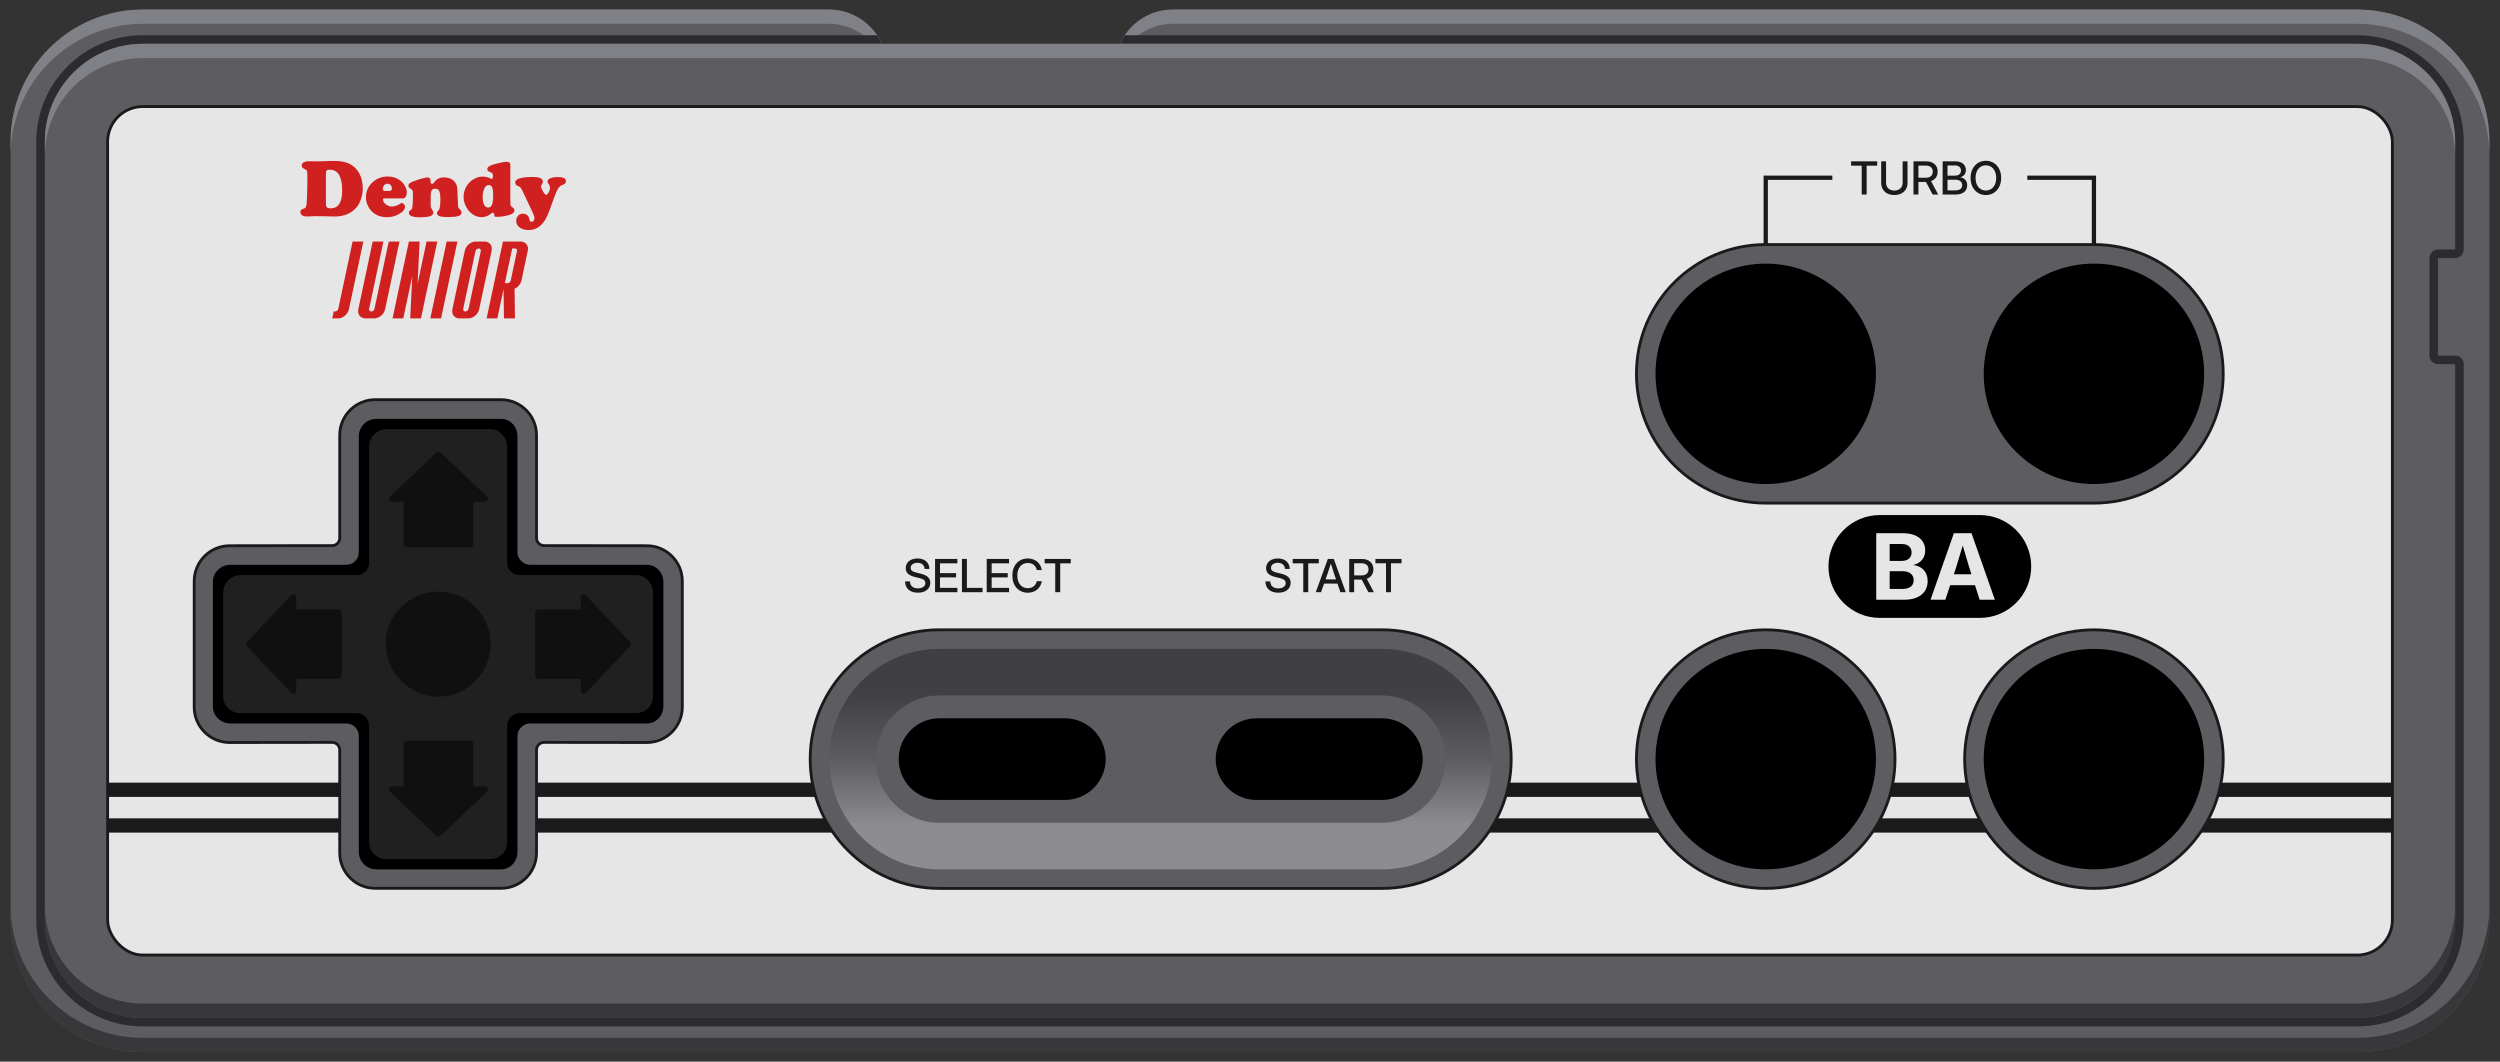 <?xml version="1.0" encoding="UTF-8"?>
<!DOCTYPE svg PUBLIC "-//W3C//DTD SVG 1.1//EN" "http://www.w3.org/Graphics/SVG/1.1/DTD/svg11.dtd">
<svg xml:space="preserve" viewBox="0 0 876 372" width="876px" height="372px" version="1.1" style="shape-rendering:geometricPrecision; fill-rule:evenodd; clip-rule:evenodd" xmlns="http://www.w3.org/2000/svg">
 <rect x="0" y="0" width="876" height="372" fill="#333333" stroke="none"/>
 <defs>
  <style type="text/css">
    .str0 {stroke:#1A1A1A;stroke-linejoin:round}
    .str1 {stroke:#1A1A1A;stroke-width:5}
    .str2 {stroke:#1A1A1A;stroke-width:1.5}
    .fil0 {fill:#5C5C61}
    .fil1 {fill:#808087}
    .fil2 {fill:#38383B}
    .fil3 {fill:#2C2C2E}
    .fil4 {fill:#E6E6E6}
    .fil5 {fill:#D02020}
    .fil6 {fill:none}
    .fil7 {fill:#1A1A1A}
    .fil8 {fill:black}
    .fil9 {fill:url(#id0);fill-opacity:0.3}
    .fil10 {fill:#202020}
    .fil11 {fill:black;fill-opacity:0.5}
  </style>
  <linearGradient id="id0" gradientUnits="userSpaceOnUse" x1="510.972" y1="304.624" x2="510.972" y2="227.361">
   <stop offset="0" style="stop-opacity:1; stop-color:white"/>
   <stop offset="0.2" style="stop-opacity:1; stop-color:white"/>
   <stop offset="0.5" style="stop-opacity:1; stop-color:#5C5C61"/>
   <stop offset="0.8" style="stop-opacity:1; stop-color:black"/>
   <stop offset="1" style="stop-opacity:1; stop-color:black"/>
  </linearGradient>
 </defs>
 <g>
  <path class="fil0" d="M825.982 3.35l-414.958 0c-8.264,0 -15.377,4.925 -18.566,11.999l-83.445 0c-3.189,-7.074 -10.303,-11.999 -18.567,-11.999l-240.428 0c-25.574,0 -46.306,20.733 -46.306,46.308l0 272.684c0,25.575 20.732,46.308 46.306,46.308l775.964 0c25.574,0 46.306,-20.733 46.306,-46.308l0 -272.684c0,-25.575 -20.732,-46.308 -46.306,-46.308z"/>
  <path class="fil1" d="M825.982 3.35l-414.958 0c-8.264,0 -15.377,4.925 -18.566,11.999l3.207 0c3.732,-4.287 9.229,-6.999 15.359,-6.999l414.958 0c25.574,0 46.306,20.733 46.306,46.308l0 -5c0,-25.575 -20.732,-46.308 -46.306,-46.308zm-516.969 11.999c-3.189,-7.074 -10.303,-11.999 -18.567,-11.999l-240.428 0c-25.574,0 -46.306,20.733 -46.306,46.308l0 5c0,-25.575 20.732,-46.308 46.306,-46.308l240.428 0c6.131,0 11.628,2.712 15.36,6.999l3.207 0z"/>
  <path class="fil2" d="M3.712 317.342l0 5c0,25.575 20.732,46.308 46.306,46.308l775.964 0c25.574,0 46.306,-20.733 46.306,-46.308l0 -5c0,25.575 -20.732,46.308 -46.306,46.308l-775.964 0c-25.574,0 -46.306,-20.733 -46.306,-46.308z"/>
  <path class="fil3" d="M854.288 127.594c-1.656,0 -3,-1.344 -3,-3l0 -34.171c0,-1.656 1.344,-2.999 3,-2.999l6.001 0c0,-12.59 0,-25.179 0,-37.768 0,-18.947 -15.36,-34.307 -34.307,-34.307l-433.524 0c0.473,-1.05 1.034,-2.053 1.671,-2.999l431.853 0c20.604,0 37.307,16.702 37.307,37.306 0,12.589 0,25.178 0,37.768 0,1.656 -1.344,2.999 -3,2.999l-6.001 0 0 34.171 6.001 0c1.656,0 3,1.343 3,3 0,64.916 0,129.834 0,194.75 0,20.604 -16.703,37.307 -37.307,37.307l-775.964 0c-20.604,0 -37.306,-16.703 -37.306,-37.307l0 -272.688c0,-20.604 16.702,-37.306 37.306,-37.306l257.323 0c0.638,0.946 1.198,1.949 1.672,2.999l-258.995 0c-18.947,0 -34.306,15.36 -34.306,34.307l0 272.688c0,18.947 15.359,34.307 34.306,34.307l775.964 0c18.947,0 34.307,-15.36 34.307,-34.307 0,-64.916 0,-129.834 0,-194.75l-6.001 0z"/>
  <path class="fil1" d="M825.982 15.349l-775.964 0c-18.947,0 -34.306,15.36 -34.306,34.307l0 5c0,-18.947 15.359,-34.306 34.306,-34.306l775.964 0c18.947,0 34.307,15.359 34.307,34.306l0 -5c0,-18.947 -15.36,-34.307 -34.307,-34.307z"/>
  <path class="fil2" d="M15.712 317.344l0 5c0,18.947 15.359,34.307 34.306,34.307l775.964 0c18.947,0 34.307,-15.36 34.307,-34.307l0 -5c0,18.947 -15.36,34.307 -34.307,34.307l-775.964 0c-18.947,0 -34.306,-15.36 -34.306,-34.307z"/>
  <rect class="fil4 str0" x="37.711" y="37.349" width="800.578" height="297.302" rx="12.307" ry="12.307"/>
  <path class="fil5" d="M111.267 75.741l-0.99 0c-0.595,0 -1.228,0.039 -1.981,0.079 -0.435,0.039 -0.752,0.039 -0.95,0.039 -0.634,0 -1.109,-0.158 -1.504,-0.435 -0.396,-0.277 -0.595,-0.673 -0.595,-1.109 0,-0.317 0.079,-0.594 0.278,-0.752 0.158,-0.198 0.435,-0.317 0.831,-0.436 0.356,-0.079 0.634,-0.237 0.753,-0.435 0.118,-0.198 0.237,-0.634 0.317,-1.228 0.079,-0.713 0.158,-2.059 0.198,-4.079 0.079,-2.019 0.079,-3.999 0.079,-6.019 0,-0.792 -0.079,-1.307 -0.198,-1.544 -0.119,-0.277 -0.396,-0.476 -0.832,-0.634 -0.633,-0.238 -0.95,-0.673 -0.95,-1.227 0,-0.436 0.237,-0.793 0.673,-1.07 0.435,-0.237 1.069,-0.396 1.861,-0.396 0.277,0 0.554,0 0.911,0 0.791,0.04 1.346,0.04 1.703,0.04 1.346,0 2.811,-0.04 4.514,-0.119 0.356,0 0.792,-0.039 1.307,-0.039 2.138,0 3.801,0.237 5.029,0.712 1.822,0.713 3.208,1.941 4.158,3.644 0.832,1.505 1.227,3.286 1.227,5.385 0,1.03 -0.158,2.099 -0.475,3.168 -0.316,1.069 -0.713,1.98 -1.227,2.733 -1.07,1.544 -2.575,2.653 -4.475,3.286 -1.109,0.357 -2.297,0.555 -3.564,0.555l-1.703 -0.04 -1.465 -0.04c-1.069,-0.039 -2.059,-0.039 -2.93,-0.039zm2.93 -15.088l0 10.771c0,0.594 0.119,0.991 0.356,1.228 0.238,0.238 0.673,0.356 1.267,0.356 2.693,0 4.079,-2.059 4.079,-6.177 0,-2.257 -0.317,-4.039 -0.95,-5.307 -0.713,-1.386 -1.861,-2.059 -3.524,-2.059 -0.436,0 -0.753,0.079 -0.951,0.277 -0.198,0.198 -0.277,0.475 -0.277,0.911zm26.968 8.87l-6.534 0c-0.278,0 -0.436,0.119 -0.436,0.357 0,0.594 0.317,1.188 0.99,1.703 0.673,0.514 1.346,0.792 2.099,0.792 0.436,0 0.95,-0.079 1.465,-0.278 0.555,-0.158 0.99,-0.396 1.346,-0.633 0.317,-0.238 0.555,-0.317 0.753,-0.317 0.237,0 0.475,0.159 0.713,0.436 0.238,0.317 0.356,0.594 0.356,0.911 0,0.673 -0.435,1.306 -1.267,1.94 -1.465,1.109 -3.168,1.663 -5.108,1.663 -1.941,0 -3.564,-0.554 -4.911,-1.703 -0.633,-0.554 -1.188,-1.227 -1.583,-2.019 -0.555,-1.03 -0.832,-2.138 -0.832,-3.327 0,-1.544 0.475,-2.969 1.425,-4.197 0.832,-1.07 1.861,-1.861 3.129,-2.416 0.95,-0.396 1.98,-0.594 3.089,-0.594 1.782,0 3.247,0.515 4.514,1.505 0.633,0.514 1.109,1.109 1.505,1.782 0.436,0.792 0.673,1.544 0.673,2.297 0,0.594 -0.119,1.108 -0.356,1.465 -0.317,0.436 -0.634,0.633 -1.03,0.633zm-6.178 -2.613l1.426 0c0.593,0 0.91,-0.277 0.91,-0.831 0,-0.515 -0.158,-0.911 -0.435,-1.228 -0.277,-0.317 -0.673,-0.475 -1.109,-0.475 -0.515,0 -0.911,0.198 -1.227,0.593 -0.278,0.396 -0.436,0.753 -0.436,1.149 0,0.277 0.079,0.475 0.198,0.594 0.079,0.119 0.317,0.198 0.673,0.198zm25.304 0.119l0.198 4.91c0,0.357 0.08,0.634 0.159,0.832 0.079,0.158 0.396,0.514 0.871,1.029 0.158,0.159 0.198,0.357 0.198,0.634 0,0.594 -0.356,1.029 -1.109,1.267 -0.752,0.238 -2.059,0.356 -3.92,0.356 -1.268,0 -2.178,-0.119 -2.733,-0.316 -0.554,-0.238 -0.831,-0.594 -0.831,-1.109 0,-0.198 0.04,-0.317 0.079,-0.396 0.04,-0.079 0.238,-0.317 0.554,-0.634 0.357,-0.396 0.555,-1.702 0.555,-3.881 0,-1.267 -0.159,-2.217 -0.436,-2.851 -0.237,-0.475 -0.673,-0.752 -1.346,-0.752 -0.634,0 -1.03,0.198 -1.268,0.594 -0.237,0.396 -0.356,1.109 -0.356,2.178l0 2.772c0,0.554 0.04,0.911 0.119,1.109 0.079,0.198 0.317,0.593 0.673,1.188 0.119,0.158 0.159,0.356 0.159,0.554 0,0.555 -0.396,0.951 -1.149,1.228 -0.752,0.277 -1.94,0.396 -3.564,0.396 -2.574,0 -3.881,-0.515 -3.881,-1.584 0,-0.238 0.04,-0.396 0.119,-0.515 0.08,-0.119 0.277,-0.277 0.554,-0.475 0.238,-0.158 0.396,-0.396 0.475,-0.594 0.08,-0.238 0.12,-0.792 0.199,-1.664 0.079,-1.069 0.079,-2.178 0.079,-3.326 0,-0.634 -0.04,-1.069 -0.158,-1.267 -0.08,-0.198 -0.396,-0.436 -0.832,-0.713 -0.396,-0.238 -0.594,-0.555 -0.594,-0.911 0,-0.356 0.158,-0.673 0.475,-0.911 0.317,-0.237 0.99,-0.554 2.02,-0.91 0.91,-0.317 1.742,-0.594 2.574,-0.792 0.831,-0.238 1.386,-0.317 1.703,-0.317 0.277,0 0.515,0.118 0.712,0.317 0.198,0.198 0.278,0.435 0.278,0.712 0,0.04 0,0.159 0,0.357 0,0.079 0,0.158 0,0.198 0,0.435 0.198,0.673 0.554,0.673 0.238,0 0.475,-0.158 0.713,-0.515 0.792,-1.148 1.94,-1.742 3.485,-1.742 1.188,0 2.178,0.317 3.009,0.911 0.594,0.435 0.99,0.95 1.228,1.544 0.237,0.396 0.396,1.267 0.435,2.416zm18.533 -9.188l0 12.712c0,0.713 0.04,1.188 0.079,1.386 0.08,0.198 0.238,0.396 0.515,0.594 0.317,0.238 0.555,0.436 0.674,0.594 0.118,0.158 0.158,0.396 0.158,0.634 0,0.752 -0.753,1.307 -2.257,1.702 -1.347,0.357 -2.693,0.515 -4.04,0.515 -0.316,0 -0.475,-0.04 -0.594,-0.119 -0.079,-0.079 -0.158,-0.316 -0.158,-0.633 -0.04,-0.475 -0.198,-0.713 -0.515,-0.713 -0.158,0 -0.396,0.158 -0.752,0.435 -0.951,0.753 -2.02,1.149 -3.169,1.149 -1.425,0 -2.732,-0.515 -3.88,-1.584 -0.673,-0.634 -1.228,-1.386 -1.624,-2.218 -0.554,-1.069 -0.832,-2.178 -0.832,-3.286 0,-1.307 0.357,-2.575 1.07,-3.802 0.673,-1.109 1.584,-1.98 2.732,-2.574 0.95,-0.515 1.901,-0.752 2.851,-0.752 1.07,0 2.06,0.237 2.892,0.712 0.158,0.08 0.237,0.119 0.316,0.119 0.317,0 0.436,-0.395 0.436,-1.188 0,-0.356 -0.079,-0.594 -0.238,-0.792 -0.159,-0.198 -0.435,-0.317 -0.871,-0.475 -0.594,-0.198 -0.871,-0.515 -0.871,-0.99 0,-0.674 0.673,-1.188 2.019,-1.584 2.376,-0.673 3.961,-0.99 4.792,-0.99 0.872,0 1.267,0.396 1.267,1.148zm-7.564 7.01c-0.593,0 -1.068,0.317 -1.425,0.95 -0.475,0.871 -0.713,1.98 -0.713,3.366 0,1.267 0.238,2.218 0.673,2.851 0.317,0.476 0.753,0.713 1.307,0.713 0.594,0 1.03,-0.356 1.307,-1.069 0.277,-0.713 0.396,-1.821 0.396,-3.405 0,-1.426 -0.158,-2.376 -0.475,-2.851 -0.238,-0.357 -0.594,-0.516 -1.07,-0.555zm23.088 3.881l-1.822 5.029c-0.436,1.267 -0.911,2.257 -1.386,3.088 -0.475,0.832 -0.99,1.466 -1.584,2.02 -1.188,1.149 -2.653,1.743 -4.356,1.743 -1.386,0 -2.495,-0.357 -3.326,-1.07 -0.673,-0.554 -0.991,-1.267 -0.991,-2.138 0,-0.713 0.238,-1.307 0.674,-1.821 0.435,-0.515 1.029,-0.714 1.703,-0.714 0.672,0 1.188,0.238 1.623,0.674 0.198,0.198 0.317,0.396 0.396,0.554 0.079,0.158 0.158,0.515 0.277,1.03 0.119,0.396 0.317,0.594 0.713,0.594 0.277,0 0.515,-0.119 0.713,-0.357 0.198,-0.237 0.278,-0.554 0.278,-0.95 0,-0.436 -0.239,-1.149 -0.714,-2.178l-3.365 -7.128c-0.357,-0.753 -0.634,-1.188 -0.793,-1.386 -0.158,-0.198 -0.554,-0.396 -1.188,-0.673 -0.198,-0.08 -0.356,-0.238 -0.475,-0.436 -0.119,-0.237 -0.198,-0.435 -0.198,-0.633 0,-0.832 0.832,-1.386 2.455,-1.703 1.109,-0.198 2.337,-0.277 3.762,-0.277 0.99,0 1.743,0.118 2.336,0.317 0.753,0.277 1.149,0.712 1.149,1.385 0,0.238 -0.119,0.515 -0.317,0.832 -0.198,0.317 -0.316,0.555 -0.316,0.792 0,0.238 0.039,0.436 0.158,0.713 0.079,0.238 0.317,0.634 0.633,1.228 0.356,0.633 0.673,0.99 0.951,0.99 0.277,0 0.593,-0.278 0.91,-0.872 0.317,-0.594 0.476,-1.108 0.476,-1.663 0,-0.436 -0.119,-0.792 -0.357,-1.03 -0.357,-0.435 -0.515,-0.791 -0.515,-1.069 0,-0.475 0.317,-0.831 0.951,-1.148 0.633,-0.278 1.465,-0.436 2.534,-0.436 1.98,0 2.97,0.476 2.97,1.426 0,0.357 -0.119,0.633 -0.317,0.832 -0.198,0.198 -0.554,0.395 -1.109,0.594 -0.435,0.158 -0.791,0.435 -1.069,0.831 -0.475,0.554 -0.91,1.584 -1.464,3.01zm-75.809 39.476l5.011 -23.58 3.76 0 -5.047 23.744c-0.377,1.771 -2.117,3.206 -3.887,3.206l-1.962 0 0.517 -2.435 0.473 0c0.517,0 1.024,-0.418 1.135,-0.935zm61.765 -7.043l0.135 10.413 -3.853 0 -0.132 -10.091 -0.045 0 -2.145 10.091 -3.759 0 5.728 -26.95 6.184 0c1.77,0 2.901,1.435 2.524,3.206l-2.22 10.447c-0.27,1.268 -1.239,2.364 -2.417,2.884zm-17.427 -13.331c0.376,-1.771 2.117,-3.206 3.887,-3.206l2.978 0c1.77,0 2.901,1.435 2.524,3.206l-4.365 20.538c-0.377,1.771 -2.117,3.206 -3.888,3.206l-2.977 0c-1.771,0 -2.901,-1.435 -2.524,-3.206l4.365 -20.538zm-27.939 20.538l5.046 -23.744 -3.759 0 -5.011 23.58c-0.11,0.517 -0.618,0.935 -1.135,0.935 -0.516,0 -0.847,-0.418 -0.737,-0.935l5.012 -23.58 -3.759 0 -5.047 23.744c-0.376,1.771 0.754,3.206 2.525,3.206l2.978 0c1.77,0 3.511,-1.435 3.887,-3.206zm31.663 -20.374l-4.296 20.21c-0.109,0.517 0.22,0.935 0.737,0.935 0.517,0 1.024,-0.418 1.134,-0.935l4.297 -20.21c0.109,-0.517 -0.221,-0.936 -0.737,-0.936 -0.517,0 -1.025,0.419 -1.135,0.936zm-6.328 -3.37l-5.728 26.95 -3.76 0 5.728 -26.95 3.76 0zm19.202 2.434c-0.861,4.05 -1.722,8.1 -2.582,12.151l0.935 0c0.516,0 1.025,-0.419 1.134,-0.936l2.186 -10.279c0.109,-0.517 -0.22,-0.936 -0.737,-0.936l-0.936 0zm-35.024 9.696l-3.15 14.82 -3.759 0 5.728 -26.95 3.759 0 -0.71 14.819 3.15 -14.819 3.759 0 -5.728 26.95 -3.76 0 0.711 -14.82z"/>
  <path class="fil6 str1" d="M37.711 276.738l800.578 0m0 12.508l-800.578 0"/>
  <path class="fil6 str2" d="M710.378 62.281l23.338 0 -0.001 23.409m-115.002 0l0.001 -23.41 23.336 0"/>
  <path class="fil7" d="M648.628 58.04l3.709 0 0 10.128 1.744 0 0 -10.128 3.693 0 0 -1.519 -9.146 0 0 1.519zm15.149 10.304c2.805,0 4.618,-1.738 4.618,-4.168l0 -7.655 -1.712 0 0 7.514c0,1.595 -1.103,2.741 -2.906,2.741 -1.797,0 -2.901,-1.146 -2.901,-2.741l0 -7.514 -1.713 0 0 7.655c0,2.43 1.806,4.168 4.614,4.168zm6.709 -0.176l1.728 0 0 -4.416 2.579 0c0.023,0 0.055,0 0.077,0l2.323 4.416 1.952 0 -2.515 -4.704c1.453,-0.522 2.336,-1.69 2.336,-3.317 0,-2.226 -1.563,-3.624 -4.056,-3.624l-4.424 0 0 11.645zm1.728 -5.888l0 -4.258 2.619 0c1.498,0 2.421,0.813 2.421,2.125 0,1.315 -0.915,2.133 -2.413,2.133l-2.627 0zm8.483 5.888l4.477 0c2.752,0 4.13,-1.29 4.13,-3.272 0,-1.661 -1.058,-2.573 -2.408,-2.76l0 -0.016c1.214,-0.373 1.945,-1.194 1.945,-2.536 0,-1.874 -1.4,-3.063 -3.798,-3.063l-4.346 0 0 11.647zm1.712 -1.456l0 -3.744 2.72 0c1.541,0 2.416,0.736 2.416,1.92 0,1.19 -0.899,1.824 -2.478,1.824l-2.658 0zm0 -5.168l0 -3.568 2.61 0c1.32,0 2.11,0.691 2.11,1.787 0,1.099 -0.79,1.781 -2.11,1.781l-2.61 0zm13.439 6.8c3.104,0 5.363,-2.434 5.363,-5.992 0,-3.573 -2.259,-6.008 -5.363,-6.008 -3.106,0 -5.357,2.435 -5.357,6.008 0,3.55 2.251,5.992 5.357,5.992zm0 -1.584c-2.01,0 -3.613,-1.576 -3.613,-4.408 0,-2.847 1.603,-4.424 3.613,-4.424 2.008,0 3.619,1.577 3.619,4.424 0,2.832 -1.611,4.408 -3.619,4.408z"/>
  <path class="fil8" d="M658.713 180.471c17.338,0 17.665,0 35.002,0 9.953,0 18.021,8.068 18.021,18.021 0,9.952 -8.068,18.02 -18.021,18.02 -17.337,0 -17.664,0 -35.002,0 -9.952,0 -18.02,-8.068 -18.02,-18.02 0,-9.953 8.068,-18.021 18.02,-18.021z"/>
  <path class="fil4" d="M657.438 210.14l9.867 0c5.295,0 8.149,-2.667 8.149,-6.56 0,-3.318 -2.182,-5.312 -5.019,-5.574l0 -0.032c2.549,-0.64 4.155,-2.437 4.155,-5.141 0,-3.59 -2.806,-5.99 -7.819,-5.99l-9.333 0 0 23.297zm4.704 -3.776l0 -6.208 4.565 0c2.427,0 3.851,1.216 3.851,3.157 0,1.941 -1.456,3.051 -3.925,3.051l-4.491 0zm0 -9.824l0 -5.92 4.272 0c2.112,0 3.408,1.146 3.408,2.965 0,1.808 -1.296,2.955 -3.408,2.955l-4.272 0zm14.32 13.6l5.189 0 1.686 -5.088 8.698 0 1.627 5.088 5.328 0 -8.171 -23.297 -6.186 0 -8.171 23.297zm8.171 -8.928l0.794 -2.406c0.752,-2.378 1.472,-4.752 2.315,-7.648 0.827,2.896 1.547,5.27 2.267,7.648l0.778 2.406 -6.154 0z"/>
  <path class="fil7" d="M321.634 207.683c2.642,0 4.346,-1.374 4.346,-3.464 0,-1.662 -1.075,-2.667 -3.408,-3.219l-1.259 -0.296c-1.605,-0.384 -2.229,-0.867 -2.229,-1.709 0,-1.051 0.992,-1.793 2.4,-1.793 1.469,0 2.424,0.819 2.512,2.152l1.672 0c-0.069,-2.269 -1.65,-3.666 -4.16,-3.666 -2.501,0 -4.136,1.352 -4.136,3.395 0,1.605 1.022,2.578 3.368,3.133l1.278 0.304c1.618,0.381 2.234,0.896 2.234,1.792 0,1.13 -1.04,1.856 -2.618,1.856 -1.744,0 -2.769,-0.904 -2.777,-2.44l-1.72 0c0,2.456 1.707,3.955 4.497,3.955zm6.01 -0.174l7.821 0 0 -1.52 -6.093 0 0 -3.667 5.64 0 0 -1.498 -5.64 0 0 -3.443 6.093 0 0 -1.52 -7.821 0 0 11.648zm9.421 0l7.235 0 0 -1.52 -5.507 0 0 -10.128 -1.728 0 0 11.648zm8.68 0l7.822 0 0 -1.52 -6.094 0 0 -3.667 5.641 0 0 -1.498 -5.641 0 0 -3.443 6.094 0 0 -1.52 -7.822 0 0 11.648zm14.403 0.176c2.541,0 4.509,-1.568 4.907,-4.04l-1.757 0c-0.369,1.576 -1.555,2.456 -3.134,2.456 -2.296,0 -3.701,-1.778 -3.701,-4.408 0,-2.645 1.405,-4.424 3.701,-4.424 1.587,0 2.781,0.888 3.125,2.472l1.766 0c-0.405,-2.48 -2.366,-4.056 -4.907,-4.056 -3.219,0 -5.429,2.427 -5.429,6.008 0,3.557 2.218,5.992 5.429,5.992zm5.896 -10.304l3.709 0 0 10.128 1.744 0 0 -10.128 3.694 0 0 -1.52 -9.147 0 0 1.52z"/>
  <path class="fil7" d="M447.898 207.683c2.643,0 4.347,-1.374 4.347,-3.464 0,-1.662 -1.075,-2.667 -3.408,-3.219l-1.259 -0.296c-1.605,-0.384 -2.229,-0.867 -2.229,-1.709 0,-1.051 0.992,-1.793 2.4,-1.793 1.469,0 2.424,0.819 2.512,2.152l1.672 0c-0.069,-2.269 -1.651,-3.666 -4.16,-3.666 -2.502,0 -4.136,1.352 -4.136,3.395 0,1.605 1.021,2.578 3.368,3.133l1.277 0.304c1.619,0.381 2.235,0.896 2.235,1.792 0,1.13 -1.04,1.856 -2.619,1.856 -1.744,0 -2.768,-0.904 -2.776,-2.44l-1.72 0c0,2.456 1.707,3.955 4.496,3.955zm5.059 -10.302l3.709 0 0 10.128 1.744 0 0 -10.128 3.694 0 0 -1.52 -9.147 0 0 1.52zm8.093 10.128l1.843 0 1.064 -3.024 4.69 0 1.032 3.024 1.883 0 -4.195 -11.648 -2.093 0 -4.224 11.648zm3.429 -4.496l0.726 -2.064c0.32,-0.963 0.656,-1.989 1.125,-3.498 0.461,1.509 0.789,2.535 1.11,3.498l0.701 2.064 -3.662 0zm8.288 4.496l1.728 0 0 -4.416 2.579 0c0.024,0 0.056,0 0.077,0l2.323 4.416 1.952 0 -2.515 -4.704c1.453,-0.523 2.336,-1.69 2.336,-3.317 0,-2.227 -1.563,-3.624 -4.056,-3.624l-4.424 0 0 11.645zm1.728 -5.888l0 -4.258 2.619 0c1.499,0 2.421,0.813 2.421,2.125 0,1.314 -0.914,2.133 -2.413,2.133l-2.627 0zm7.454 -4.24l3.709 0 0 10.128 1.744 0 0 -10.128 3.693 0 0 -1.52 -9.146 0 0 1.52z"/>
  <path class="fil0 str0" d="M329.204 220.68c-25.023,0 -45.312,20.287 -45.312,45.313 0,25.026 20.287,45.313 45.312,45.313l155.004 0c25.026,0 45.313,-20.287 45.313,-45.313 0,-25.026 -20.289,-45.313 -45.313,-45.313l-155.004 0z"/>
  <path class="fil9" d="M329.204 304.625c-21.335,0 -38.632,-17.296 -38.632,-38.632 0,-21.336 17.296,-38.632 38.632,-38.632 51.668,0 103.336,0 155.004,0 21.336,0 38.632,17.296 38.632,38.632 0,21.336 -17.296,38.632 -38.632,38.632 -51.668,0 -103.336,0 -155.004,0z"/>
  <path class="fil0" d="M484.208 243.7c12.312,0 22.293,9.981 22.293,22.293 0,12.312 -9.981,22.293 -22.293,22.293l-155.004 0c-12.311,0 -22.292,-9.981 -22.292,-22.293 0,-12.312 9.98,-22.293 22.292,-22.293l155.004 0z"/>
  <path class="fil8" d="M373.124 251.687c7.901,0 14.306,6.405 14.306,14.306 0,7.902 -6.405,14.307 -14.306,14.307l-43.92 0c-7.901,0 -14.306,-6.405 -14.306,-14.307 0,-7.901 6.405,-14.306 14.306,-14.306l43.92 0z"/>
  <path class="fil8" d="M484.209 251.687c7.901,0 14.306,6.405 14.306,14.306 0,7.902 -6.405,14.307 -14.306,14.307l-43.92 0c-7.901,0 -14.306,-6.405 -14.306,-14.307 0,-7.901 6.405,-14.306 14.306,-14.306l43.92 0z"/>
  <path class="fil0 str0" d="M226.64 260.175c6.87,0.008 12.439,-5.57 12.439,-12.44l0 -44.071c0,-6.87 -5.571,-12.431 -12.439,-12.439l-35.995 -0.047c-1.458,-0.001 -2.651,-1.189 -2.651,-2.649l0 -36.041c0,-6.87 -5.571,-12.439 -12.439,-12.439l-44.072 0c-6.869,0 -12.439,5.571 -12.439,12.439l0 36.041c0,1.459 -1.193,2.648 -2.652,2.65l-35.905 0.046c-6.869,0.008 -12.439,5.57 -12.439,12.439l0 44.071c0,6.869 5.569,12.448 12.439,12.44l35.905 -0.046c1.46,-0.002 2.65,1.192 2.65,2.65l0.002 36.042c0,6.868 5.569,12.439 12.439,12.439l44.072 0c6.87,0 12.438,-5.569 12.439,-12.439l0.001 -36.043c0,-1.459 1.191,-2.651 2.65,-2.65l35.995 0.047z"/>
  <path class="fil8" d="M80.674 197.906c-3.317,0 -6.081,2.764 -6.081,5.804l0 43.98c0,3.04 2.764,5.804 6.081,5.804 13.552,0 27.105,0 40.657,0 2.474,0.015 4.394,1.944 4.394,4.422l0 40.628c0,3.317 2.764,6.081 6.08,6.081l43.704 0c3.316,0 5.804,-2.764 5.804,-6.08l0 -40.629c0,-2.487 2.211,-4.422 4.422,-4.422l40.905 0c3.317,0 5.804,-2.764 5.804,-6.08l0 -43.429c0,-3.316 -2.487,-6.08 -5.804,-6.08l-40.905 0c-2.211,0 -4.422,-1.934 -4.422,-4.422l0 -40.629c0,-3.316 -2.488,-6.08 -5.804,-6.08l-43.704 0c-3.316,0 -6.08,2.764 -6.08,6.081l0 40.628c0,2.478 -1.92,4.407 -4.394,4.422 -13.552,0 -27.105,0.001 -40.657,0.001z"/>
  <path class="fil10" d="M222.753 201.516l-40.628 0c-2.488,0 -4.422,-1.935 -4.422,-4.422l0 -40.629c0,-3.316 -2.764,-6.08 -5.805,-6.08l-36.482 0c-3.317,0 -6.081,2.764 -6.081,6.08l0 40.629c0,2.487 -1.935,4.422 -4.422,4.422l-40.628 0c-3.317,0 -6.081,2.764 -6.081,6.08l0 36.483c0,3.317 2.764,5.804 6.081,5.804l40.628 0c2.487,0 4.422,2.211 4.422,4.422l0 40.905c0,3.317 2.764,5.804 6.081,5.804l36.482 0c3.041,0 5.805,-2.487 5.805,-5.804l0 -40.905c0,-2.211 1.934,-4.422 4.422,-4.422l40.628 0c3.317,0 6.081,-2.487 6.081,-5.804l0 -36.483c0,-3.316 -2.764,-6.08 -6.081,-6.08z"/>
  <path class="fil11" d="M142.515 259.58l22.279 0c0.57,0 1.032,0.462 1.032,1.032l0 14.932 4.201 0c0.273,0.003 0.544,0.11 0.746,0.322 0.392,0.412 0.375,1.064 -0.036,1.455l-16.373 15.555c-0.395,0.376 -1.02,0.379 -1.419,0l-16.319 -15.503c-0.23,-0.189 -0.376,-0.477 -0.376,-0.798 0,-0.569 0.462,-1.031 1.032,-1.031l4.201 0 0 -14.932c0,-0.57 0.463,-1.032 1.032,-1.032zm22.279 -67.761l-22.279 0c-0.569,0 -1.032,-0.462 -1.032,-1.032l0 -14.931 -4.201 0c-0.57,0 -1.032,-0.463 -1.032,-1.032 0,-0.321 0.146,-0.608 0.376,-0.797l16.319 -15.504c0.399,-0.379 1.024,-0.375 1.419,0l16.373 15.555c0.411,0.392 0.428,1.044 0.036,1.455 -0.202,0.213 -0.473,0.319 -0.746,0.319l-4.201 0.004 0 14.931c0,0.57 -0.462,1.032 -1.032,1.032zm22.741 45.02l0 -22.279c0,-0.569 0.462,-1.032 1.032,-1.032l14.932 0 0 -4.201c0.003,-0.272 0.11,-0.544 0.322,-0.746 0.412,-0.392 1.064,-0.375 1.455,0.036l15.555 16.373c0.375,0.395 0.379,1.02 0,1.419l-15.503 16.319c-0.189,0.23 -0.477,0.376 -0.798,0.376 -0.569,0 -1.031,-0.462 -1.031,-1.031l0 -4.202 -14.932 0c-0.57,0 -1.032,-0.462 -1.032,-1.032zm-15.611 -11.275c0,-10.088 -8.182,-18.269 -18.269,-18.269 -10.088,0 -18.541,8.181 -18.541,18.269 0,10.087 8.453,18.54 18.541,18.54 10.087,0 18.269,-8.453 18.269,-18.54zm-52.15 -11.004l0 22.279c0,0.57 -0.462,1.032 -1.032,1.032l-14.932 0 0 4.202c0,0.569 -0.462,1.031 -1.031,1.031 -0.321,0 -0.608,-0.146 -0.797,-0.376l-15.504 -16.319c-0.379,-0.399 -0.375,-1.024 0,-1.419l15.555 -16.373c0.392,-0.411 1.043,-0.428 1.455,-0.036 0.212,0.202 0.319,0.474 0.319,0.746l0.003 4.201 14.932 0c0.57,0 1.032,0.463 1.032,1.032z"/>
  <circle class="fil0 str0" cx="618.713" cy="265.993" r="45.3"/>
  <circle class="fil8" cx="618.713" cy="265.993" r="38.619"/>
  <circle class="fil0 str0" cx="733.716" cy="265.993" r="45.3"/>
  <circle class="fil8" cx="733.716" cy="265.993" r="38.619"/>
  <path class="fil0 str0" d="M733.716 85.69c25.018,0 45.3,20.281 45.3,45.3 0,25.018 -20.282,45.3 -45.3,45.3l-115.003 0c-25.018,0 -45.3,-20.282 -45.3,-45.3 0,-25.019 20.281,-45.3 45.3,-45.3l115.003 0z"/>
  <circle class="fil8" cx="618.713" cy="130.99" r="38.619"/>
  <circle class="fil8" cx="733.716" cy="130.99" r="38.619"/>
 </g>
</svg>
